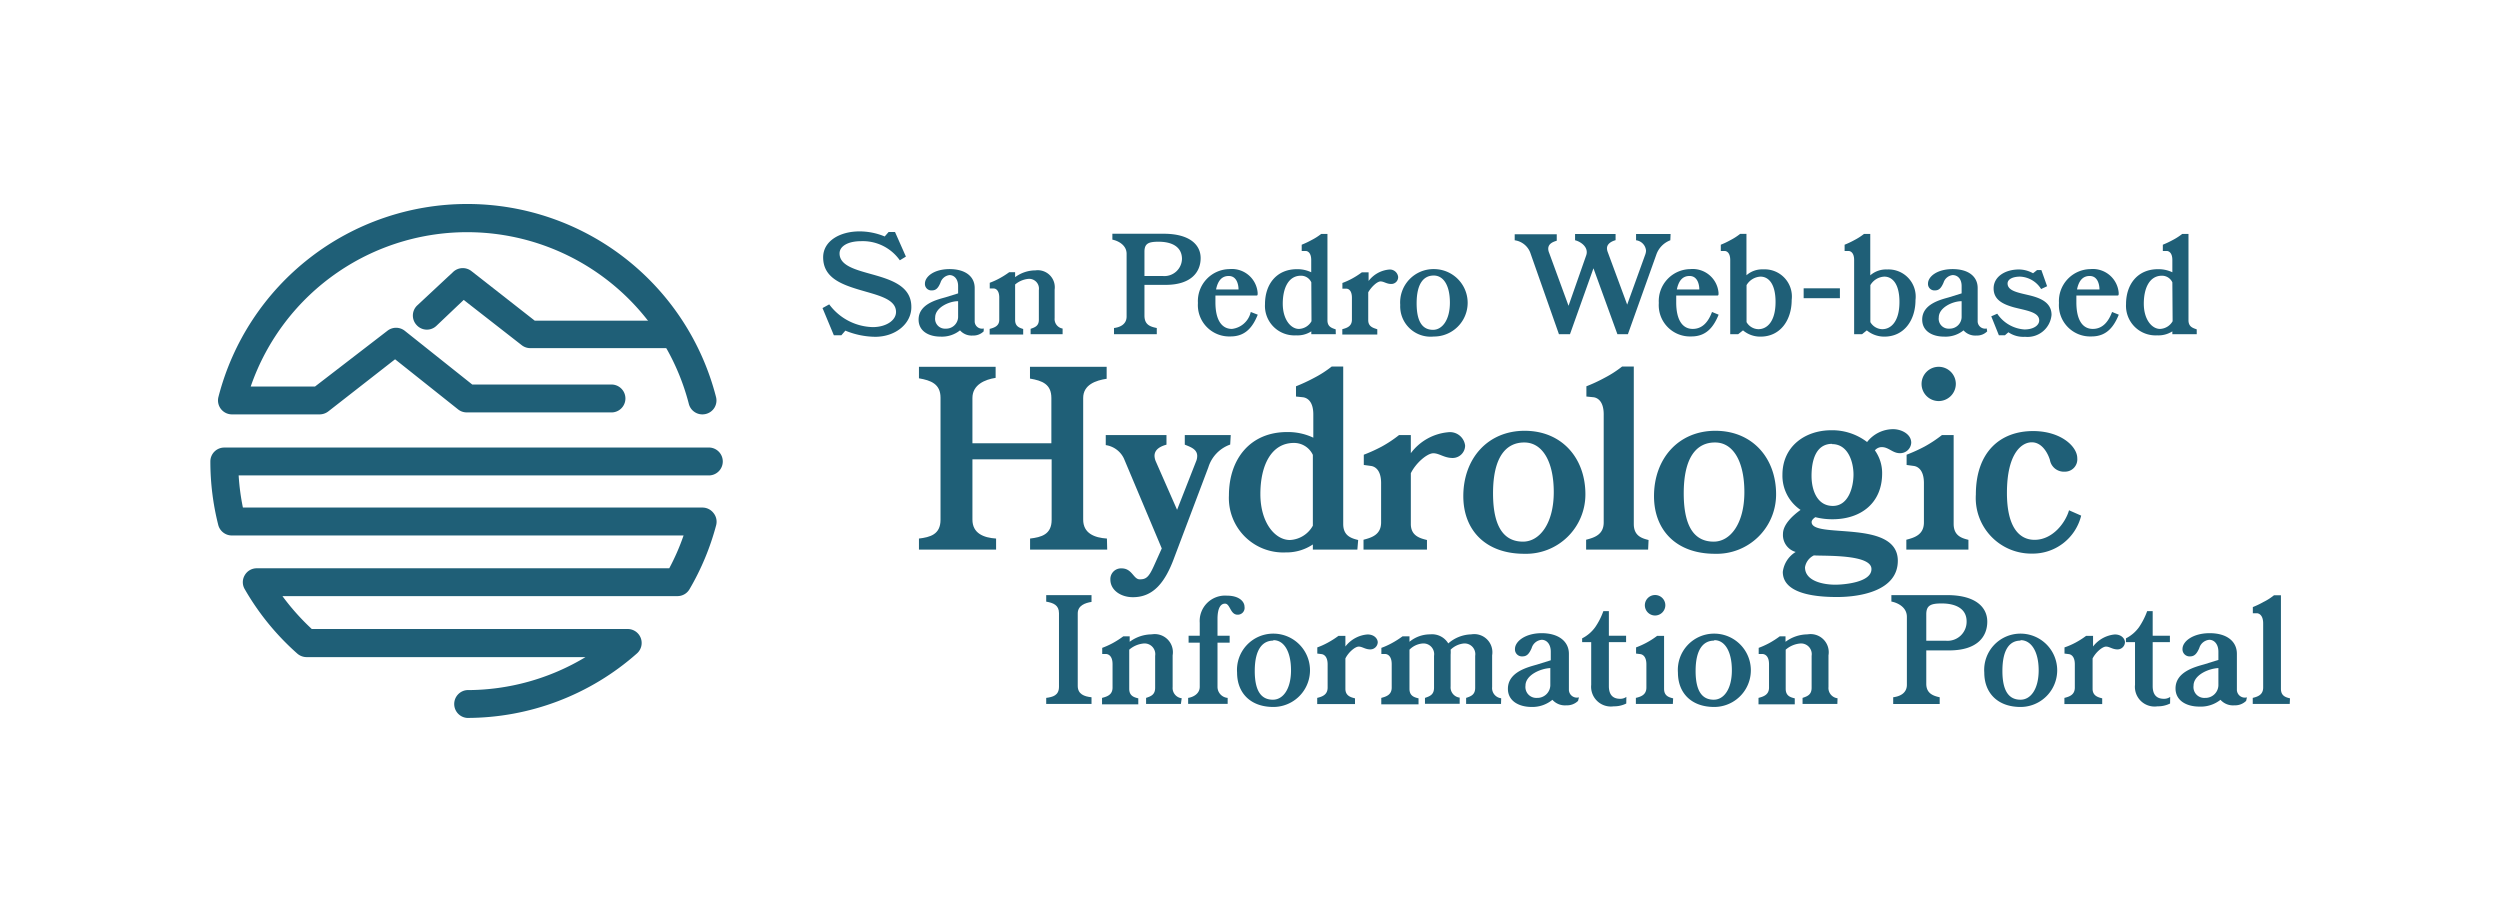 <svg id="Layer_1" data-name="Layer 1" xmlns="http://www.w3.org/2000/svg" viewBox="0 0 275.83 101.76"><defs><style>.cls-1{fill:#1f5f77;}</style></defs><path class="cls-1" d="M96.56,37.16a8.87,8.87,0,0,1-3.29-.68l-.44.51H92l-1.25-3,.74-.41a6.16,6.16,0,0,0,4.81,2.51c1.43,0,2.56-.72,2.56-1.67,0-1.48-2.1-1.86-4.15-2.48s-3.89-1.39-3.89-3.55c0-1.81,1.86-2.86,4-2.86a7.23,7.23,0,0,1,2.79.56l.43-.49h.71l1.2,2.71-.67.41A5,5,0,0,0,95,26.61c-1.42,0-2.37.54-2.37,1.35,0,1.27,1.55,1.74,3.27,2.22,2.18.61,4.65,1.26,4.65,3.67C100.58,35.67,98.85,37.16,96.56,37.16Z"/><path class="cls-1" d="M108.53,36.56a1.61,1.61,0,0,1-1.19.46,1.72,1.72,0,0,1-1.42-.57,3.19,3.19,0,0,1-2.14.69c-1.34,0-2.43-.62-2.43-1.88,0-1.7,2-2.19,2.94-2.45l1.42-.44v-.81c0-.77-.43-1.21-.95-1.21a1.2,1.2,0,0,0-1,.85c-.22.51-.45.84-.93.84a.71.71,0,0,1-.78-.75c0-.77,1-1.6,2.72-1.6s2.77.8,2.77,2.09V35.5a.81.81,0,0,0,1,.74Zm-2.82-3.33c-1,0-2.53.71-2.53,1.79a1.09,1.09,0,0,0,1.16,1.24A1.32,1.32,0,0,0,105.71,35Z"/><path class="cls-1" d="M117.24,36.87h-3.53v-.59c.5-.17.91-.33.91-1V32a1.08,1.08,0,0,0-1.18-1.23,2.64,2.64,0,0,0-1.44.62V35.3c0,.74.51.87.89,1v.61h-3.7v-.62c.48-.13,1.06-.3,1.06-1V32.83c0-.83-.41-1-.61-1l-.44,0v-.63a8,8,0,0,0,1.08-.49,9.25,9.25,0,0,0,1.07-.68H112v.55a3.79,3.79,0,0,1,2.24-.75,1.88,1.88,0,0,1,2.12,2.12V35.1a1.06,1.06,0,0,0,.88,1.15Z"/><path class="cls-1" d="M128.6,31.43h-2.33v3.39c0,1,.61,1.22,1.36,1.37v.68h-4.72v-.68c.58-.07,1.39-.35,1.39-1.27V28c0-1-1-1.45-1.57-1.56v-.65h5.67c2.82,0,4.07,1.19,4.07,2.69S131.46,31.43,128.6,31.43Zm-.77-4.76c-1.09,0-1.56.18-1.56,1.1v2.68h2a1.94,1.94,0,0,0,2.14-1.94C130.37,27.21,129.28,26.67,127.83,26.67Z"/><path class="cls-1" d="M138.77,34.72c-.52,1.29-1.3,2.4-3,2.4a3.46,3.46,0,0,1-3.6-3.69,3.53,3.53,0,0,1,3.49-3.74,2.85,2.85,0,0,1,3.1,2.63c0,.22,0,.29-.15.29h-4.51c0,.24,0,.48,0,.75,0,2,.73,2.93,1.82,2.93A2.41,2.41,0,0,0,138,34.42Zm-2.12-2.78c0-.41-.13-1.49-1.08-1.49-.72,0-1.19.46-1.4,1.49Z"/><path class="cls-1" d="M147.38,36.87h-2.7v-.31A2.8,2.8,0,0,1,143,37a3.25,3.25,0,0,1-3.43-3.44c0-2.23,1.3-3.86,3.52-3.86a3.52,3.52,0,0,1,1.58.34V28.69c0-.83-.41-1-.62-1l-.43,0V27a9.52,9.52,0,0,0,1.08-.51,6.44,6.44,0,0,0,1.07-.68h.69v9.53c0,.74.52.86.91,1Zm-2.7-5.72a1.24,1.24,0,0,0-1.15-.73c-1.36,0-2,1.35-2,3.09s.89,2.78,1.78,2.78a1.65,1.65,0,0,0,1.39-.85Z"/><path class="cls-1" d="M153.5,31.33c-.53,0-.81-.28-1.18-.28s-1,.58-1.36,1.2v3.08c0,.74.6.86,1,1v.58H148.1v-.59c.48-.13,1.06-.3,1.06-1.05V32.85c0-.84-.41-1-.61-1l-.44,0v-.63a8,8,0,0,0,1.08-.49,9,9,0,0,0,1.06-.68H151V31a3.21,3.21,0,0,1,2.26-1.26.92.92,0,0,1,1,.81A.75.75,0,0,1,153.5,31.33Z"/><path class="cls-1" d="M158.18,37.13a3.35,3.35,0,0,1-3.69-3.49,3.68,3.68,0,0,1,3.72-3.95,3.72,3.72,0,0,1,0,7.44Zm0-6.73c-1.06,0-1.88.82-1.88,3.07s.8,2.92,1.81,2.92,1.86-1.08,1.86-3S159.25,30.4,158.19,30.4Z"/><path class="cls-1" d="M184.29,26.51a2.61,2.61,0,0,0-1.55,1.6l-3.13,8.76h-1.16l-2.64-7.27-2.59,7.27H172L168.88,28a2.15,2.15,0,0,0-1.76-1.49v-.66h4.64v.71c-.4.12-.94.32-.94.89a1.14,1.14,0,0,0,.09.42l2.15,5.87L175,28.2a1.06,1.06,0,0,0,.07-.38c0-.76-.86-1.22-1.29-1.31v-.69h4.47v.68c-.4.11-.95.37-.95.9a1.21,1.21,0,0,0,.07.37l2.16,5.84,2-5.54a1.35,1.35,0,0,0,.08-.42,1.26,1.26,0,0,0-1.1-1.14v-.69h3.81Z"/><path class="cls-1" d="M189.62,34.72c-.53,1.29-1.31,2.4-3,2.4a3.45,3.45,0,0,1-3.6-3.69,3.53,3.53,0,0,1,3.48-3.74,2.86,2.86,0,0,1,3.11,2.63c0,.22,0,.29-.16.29h-4.51c0,.24,0,.48,0,.75,0,2,.73,2.93,1.82,2.93s1.73-.8,2.13-1.87Zm-2.13-2.78c0-.41-.13-1.49-1.08-1.49-.72,0-1.19.46-1.4,1.49Z"/><path class="cls-1" d="M194.25,37.14a2.93,2.93,0,0,1-1.94-.69l-.53.42h-.88V28.69c0-.83-.41-1-.62-1l-.42,0V27a8.65,8.65,0,0,0,1.07-.51A6.44,6.44,0,0,0,192,25.8h.69v4.57a2.62,2.62,0,0,1,1.86-.65,3,3,0,0,1,3.13,3.37C197.68,35.33,196.42,37.14,194.25,37.14Zm0-6.62a1.89,1.89,0,0,0-1.55.94v4.08a1.55,1.55,0,0,0,1.3.78c1,0,1.9-.89,1.9-3S195.06,30.52,194.24,30.52Z"/><path class="cls-1" d="M203,32.9h-4V31.81h4Z"/><path class="cls-1" d="M207.91,37.14a3,3,0,0,1-1.94-.69l-.52.42h-.88V28.69c0-.83-.41-1-.63-1l-.42,0V27a9.52,9.52,0,0,0,1.08-.51,6.75,6.75,0,0,0,1.06-.68h.69v4.57a2.64,2.64,0,0,1,1.86-.65,3,3,0,0,1,3.13,3.37C211.34,35.33,210.08,37.14,207.91,37.14Zm0-6.62a1.89,1.89,0,0,0-1.55.94v4.08a1.56,1.56,0,0,0,1.31.78c1,0,1.9-.89,1.9-3S208.72,30.52,207.9,30.52Z"/><path class="cls-1" d="M219.25,36.56a1.58,1.58,0,0,1-1.19.46,1.73,1.73,0,0,1-1.42-.57,3.15,3.15,0,0,1-2.14.69c-1.33,0-2.42-.62-2.42-1.88,0-1.7,2-2.19,2.93-2.45l1.42-.44v-.81c0-.77-.42-1.21-1-1.21a1.2,1.2,0,0,0-1,.85c-.23.51-.45.84-.93.84a.71.71,0,0,1-.78-.75c0-.77,1-1.6,2.72-1.6s2.76.8,2.76,2.09V35.5a.82.82,0,0,0,1,.74Zm-2.82-3.33c-1,0-2.52.71-2.52,1.79a1.09,1.09,0,0,0,1.16,1.24A1.31,1.31,0,0,0,216.43,35Z"/><path class="cls-1" d="M223.43,37.16a2.93,2.93,0,0,1-1.84-.5l-.38.33h-.67l-.84-2.09.66-.29a3.92,3.92,0,0,0,3,1.74c1,0,1.63-.45,1.63-1,0-.93-1.45-1.09-2.79-1.44-1.16-.33-2.24-.8-2.24-2.09s1.26-2.09,2.8-2.09a3.26,3.26,0,0,1,1.55.42l.44-.35h.48l.63,1.78-.66.31a2.88,2.88,0,0,0-2.32-1.37c-.78,0-1.38.27-1.38.76,0,.8,1.12,1,2.27,1.27s2.58.72,2.58,2.19A2.66,2.66,0,0,1,223.43,37.16Z"/><path class="cls-1" d="M233.77,34.72c-.53,1.29-1.31,2.4-3,2.4a3.45,3.45,0,0,1-3.6-3.69,3.53,3.53,0,0,1,3.48-3.74,2.86,2.86,0,0,1,3.11,2.63c0,.22,0,.29-.16.29h-4.51c0,.24,0,.48,0,.75,0,2,.72,2.93,1.81,2.93s1.73-.8,2.13-1.87Zm-2.13-2.78c0-.41-.13-1.49-1.08-1.49-.72,0-1.19.46-1.4,1.49Z"/><path class="cls-1" d="M242.37,36.87h-2.69v-.31A2.86,2.86,0,0,1,238,37a3.26,3.26,0,0,1-3.43-3.44c0-2.23,1.31-3.86,3.52-3.86a3.56,3.56,0,0,1,1.59.34V28.69c0-.83-.41-1-.63-1l-.42,0V27a10.4,10.4,0,0,0,1.08-.51,6.75,6.75,0,0,0,1.06-.68h.69v9.53c0,.74.53.86.91,1Zm-2.69-5.72a1.26,1.26,0,0,0-1.15-.73c-1.36,0-2,1.35-2,3.09s.89,2.78,1.79,2.78a1.67,1.67,0,0,0,1.39-.85Z"/><path class="cls-1" d="M122.16,60.64h-8.51V59.42c1.24-.15,2.38-.44,2.38-2.07V50.68h-8.74v6.65c0,1.52,1.24,2,2.61,2.09v1.22h-8.51V59.42c1.22-.15,2.38-.44,2.38-2.07V43.88c0-1.52-1.06-1.91-2.38-2.14V40.47h8.46v1.22c-1.17.18-2.56.75-2.56,2.22v5H116v-5c0-1.52-1-1.91-2.36-2.14V40.47h8.46v1.32c-1.19.18-2.59.65-2.59,2.12V57.33c0,1.52,1.25,2,2.62,2.09Z"/><path class="cls-1" d="M135.73,49.05a3.87,3.87,0,0,0-2.41,2.51l-3.75,9.93c-1,2.74-2.3,4.4-4.57,4.4-1.37,0-2.49-.8-2.49-1.94a1.18,1.18,0,0,1,1.24-1.24c1.17,0,1.3,1.21,2,1.21s1-.23,1.58-1.52l.85-1.89L124,50.58a2.64,2.64,0,0,0-2-1.47V48h6.7v1.06c-.57.16-1.32.47-1.32,1.24a1.7,1.7,0,0,0,.16.65l2.33,5.3,2.09-5.33a1.53,1.53,0,0,0,.13-.62c0-.75-.78-1-1.37-1.24V48h5.07Z"/><path class="cls-1" d="M149.76,60.64h-4.91v-.57a5.23,5.23,0,0,1-3,.88,6,6,0,0,1-6.26-6.28c0-4.06,2.38-7,6.41-7a6.52,6.52,0,0,1,2.9.62V45.72c0-1.53-.75-1.84-1.14-1.89l-.77-.08V42.62a19.19,19.19,0,0,0,2-.93,11.91,11.91,0,0,0,1.94-1.25h1.27V57.82c0,1.34.95,1.58,1.65,1.76Zm-4.91-10.45a2.29,2.29,0,0,0-2.09-1.32c-2.49,0-3.7,2.46-3.7,5.64s1.63,5.07,3.26,5.07A3.06,3.06,0,0,0,144.85,58Z"/><path class="cls-1" d="M160.28,50.53c-.95,0-1.47-.52-2.14-.52s-1.92,1.06-2.48,2.2v5.61c0,1.34,1.08,1.58,1.78,1.76v1.06h-7V59.55c.88-.23,1.94-.54,1.94-1.91V53.3c0-1.53-.75-1.84-1.11-1.89l-.8-.11V50.17a17.17,17.17,0,0,0,2-.91A13.47,13.47,0,0,0,154.36,48h1.3v2a5.79,5.79,0,0,1,4.11-2.31,1.68,1.68,0,0,1,1.88,1.48A1.38,1.38,0,0,1,160.28,50.53Z"/><path class="cls-1" d="M168.17,61.1c-4.27,0-6.72-2.61-6.72-6.36,0-4.13,2.68-7.21,6.77-7.21s6.7,3,6.7,7A6.55,6.55,0,0,1,168.17,61.1Zm0-12.28c-1.94,0-3.44,1.5-3.44,5.61s1.48,5.33,3.31,5.33,3.39-2,3.39-5.46S170.13,48.82,168.19,48.82Z"/><path class="cls-1" d="M181.84,60.64H175V59.55c.88-.23,1.94-.54,1.94-1.91V45.72c0-1.53-.75-1.84-1.11-1.89l-.8-.08V42.62a17.38,17.38,0,0,0,2-.93,11.91,11.91,0,0,0,1.94-1.25h1.29V57.82c0,1.34.94,1.58,1.63,1.76Z"/><path class="cls-1" d="M189.21,61.1c-4.27,0-6.72-2.61-6.72-6.36,0-4.13,2.69-7.21,6.77-7.21s6.7,3,6.7,7A6.55,6.55,0,0,1,189.21,61.1Zm0-12.28c-1.94,0-3.44,1.5-3.44,5.61s1.47,5.33,3.31,5.33,3.38-2,3.38-5.46S191.18,48.82,189.24,48.82Z"/><path class="cls-1" d="M209.61,50c-.8,0-1.22-.67-2-.67a1,1,0,0,0-.75.36,4.3,4.3,0,0,1,.8,2.54c0,3.28-2.35,5.06-5.48,5.06a7.47,7.47,0,0,1-1.89-.23c-.15.1-.41.31-.41.54,0,.93,2.27.86,4.6,1.09s4.91.77,4.91,3.18c0,3.31-4.14,4-6.69,4-1.79,0-6-.16-6-2.77a3,3,0,0,1,1.42-2.2,1.94,1.94,0,0,1-1.4-2c0-1.06,1.14-2.07,1.94-2.64a4.55,4.55,0,0,1-2-3.88c0-3.1,2.46-4.91,5.4-4.91A6.33,6.33,0,0,1,206,48.77a3.66,3.66,0,0,1,2.87-1.42c.88,0,2,.52,2,1.5A1.22,1.22,0,0,1,209.61,50Zm-9.46,11.27a1.77,1.77,0,0,0-1,1.32c0,1.58,2.14,1.92,3.33,1.92,1,0,4-.26,4-1.71C206.53,61.13,201.28,61.36,200.15,61.28Zm2-12.3c-1.89,0-2.28,2-2.28,3.54s.6,3.31,2.35,3.31,2.28-2.12,2.28-3.47S203.92,49,202.14,49Z"/><path class="cls-1" d="M217.18,60.64h-6.85V59.55c.88-.23,1.94-.54,1.94-1.91V53.3c0-1.53-.75-1.84-1.11-1.89l-.8-.11V50.17a18,18,0,0,0,2-.91A14.06,14.06,0,0,0,214.26,48h1.29v9.8c0,1.34.93,1.58,1.63,1.76ZM213.9,44.25a1.89,1.89,0,1,1,1.89-1.89A1.9,1.9,0,0,1,213.9,44.25Z"/><path class="cls-1" d="M229.62,56.89a5.5,5.5,0,0,1-5.41,4.19A6.13,6.13,0,0,1,218,54.56c0-4.68,2.68-7,6.31-7,3.07,0,4.88,1.7,4.88,3a1.36,1.36,0,0,1-1.39,1.48,1.56,1.56,0,0,1-1.63-1.3c-.24-.77-.88-1.94-2-1.94s-2.74,1.22-2.74,5.59c0,3.67,1.29,5.17,3.05,5.17,2,0,3.41-1.89,3.8-3.26Z"/><path class="cls-1" d="M120.43,77.67h-5V77c.72-.1,1.41-.26,1.41-1.23V67.66c0-.91-.63-1.14-1.41-1.28v-.72h5v.75c-.69.11-1.52.39-1.52,1.27v8c0,.91.72,1.17,1.52,1.25Z"/><path class="cls-1" d="M130.29,77.67h-3.84V77c.54-.18,1-.35,1-1.12V72.36A1.18,1.18,0,0,0,126.16,71a2.82,2.82,0,0,0-1.57.68V76c0,.8.56.94,1,1.05v.66h-4V77c.53-.14,1.16-.32,1.16-1.14V73.28c0-.91-.45-1.09-.67-1.12l-.47,0v-.68a9.23,9.23,0,0,0,1.17-.53,9.7,9.7,0,0,0,1.15-.74h.71v.6a4.13,4.13,0,0,1,2.43-.82,2,2,0,0,1,2.31,2.31v3.5a1.14,1.14,0,0,0,1,1.24Z"/><path class="cls-1" d="M136.54,67.82c-.81,0-.81-1.22-1.38-1.22-.39,0-.83.32-.83,1.71v1.83h1.34v.77h-1.34v4.87A1.22,1.22,0,0,0,135.45,77v.66h-4.36V77c.49-.07,1.28-.41,1.28-1.23V70.91h-1.23v-.77h1.23V68.72a2.8,2.8,0,0,1,3-3c1.36,0,1.94.66,1.94,1.23A.75.75,0,0,1,136.54,67.82Z"/><path class="cls-1" d="M140.49,78c-2.54,0-4-1.56-4-3.79a4,4,0,0,1,4-4.3,4,4,0,0,1,0,8.09Zm0-7.32c-1.15,0-2.05.9-2.05,3.35s.88,3.17,2,3.17,2-1.17,2-3.25S141.66,70.63,140.5,70.63Z"/><path class="cls-1" d="M151.19,71.65c-.57,0-.88-.31-1.28-.31s-1.14.63-1.47,1.31V76c0,.8.64.94,1.06,1.05v.63h-4.17V77c.52-.13,1.15-.32,1.15-1.14V73.3c0-.91-.45-1.1-.66-1.13l-.48-.06v-.68a8.11,8.11,0,0,0,1.17-.53,9.93,9.93,0,0,0,1.16-.74h.77v1.17A3.41,3.41,0,0,1,150.88,70c.77,0,1.13.5,1.13.87A.82.82,0,0,1,151.19,71.65Z"/><path class="cls-1" d="M165.61,77.67h-3.85V77c.54-.18,1-.35,1-1.12V72.36A1.18,1.18,0,0,0,161.47,71a2.44,2.44,0,0,0-1.42.68,3.31,3.31,0,0,1,0,.55v3.5a1.14,1.14,0,0,0,1,1.24v.68h-3.83V77c.53-.18,1-.35,1-1.12V72.36A1.18,1.18,0,0,0,156.92,71a2.3,2.3,0,0,0-1.41.68V76c0,.8.55.94,1,1.05v.66H152.4V77c.52-.14,1.15-.32,1.15-1.14V73.28c0-.91-.45-1.09-.66-1.12l-.48,0v-.68a8.11,8.11,0,0,0,1.17-.53,9.93,9.93,0,0,0,1.16-.74h.77v.6a3.57,3.57,0,0,1,2.28-.82,2.09,2.09,0,0,1,2,1,4,4,0,0,1,2.54-1,2,2,0,0,1,2.3,2.31v3.5a1.13,1.13,0,0,0,1,1.24Z"/><path class="cls-1" d="M174.11,77.33a1.73,1.73,0,0,1-1.29.49,1.85,1.85,0,0,1-1.54-.61A3.48,3.48,0,0,1,169,78c-1.44,0-2.63-.67-2.63-2,0-1.85,2.17-2.38,3.19-2.67l1.54-.48V71.9c0-.84-.46-1.31-1-1.31a1.27,1.27,0,0,0-1.11.92c-.25.56-.49.91-1,.91a.77.77,0,0,1-.84-.82c0-.83,1.13-1.74,2.95-1.74s3,.88,3,2.28v4a.88.88,0,0,0,1.11.8Zm-3.06-3.62c-1.09.05-2.74.77-2.74,1.94A1.2,1.2,0,0,0,169.57,77a1.43,1.43,0,0,0,1.48-1.37Z"/><path class="cls-1" d="M179.43,77.62a3,3,0,0,1-1.39.31,2.18,2.18,0,0,1-2.48-2.37V70.85h-1v-.42A4,4,0,0,0,176,69.2a7.62,7.62,0,0,0,.9-1.77h.61v2.71h1.9v.71h-1.9V75.7c0,1.06.54,1.4,1.24,1.4a1.14,1.14,0,0,0,.69-.21Z"/><path class="cls-1" d="M184.57,77.67h-4.08V77c.53-.13,1.16-.32,1.16-1.14V73.3c0-.91-.45-1.1-.66-1.13l-.48-.06v-.68a9.23,9.23,0,0,0,1.17-.53,8.94,8.94,0,0,0,1.15-.74h.77V76c0,.8.56.94,1,1.05Zm-1.95-9.76a1.13,1.13,0,1,1,1.12-1.13A1.14,1.14,0,0,1,182.62,67.91Z"/><path class="cls-1" d="M189.13,78c-2.54,0-4-1.56-4-3.79a4,4,0,0,1,4-4.3,4,4,0,0,1,0,8.09Zm0-7.32c-1.16,0-2.05.9-2.05,3.35s.88,3.17,2,3.17,2-1.17,2-3.25S190.3,70.63,189.15,70.63Z"/><path class="cls-1" d="M202.72,77.67h-3.84V77c.54-.18,1-.35,1-1.12V72.36A1.18,1.18,0,0,0,198.59,71a2.82,2.82,0,0,0-1.57.68V76c0,.8.55.94,1,1.05v.66h-4V77c.52-.14,1.16-.32,1.16-1.14V73.28c0-.91-.45-1.09-.67-1.12l-.47,0v-.68a9.23,9.23,0,0,0,1.17-.53,9.7,9.7,0,0,0,1.15-.74H197v.6a4.13,4.13,0,0,1,2.43-.82,2,2,0,0,1,2.31,2.31v3.5a1.14,1.14,0,0,0,1,1.24Z"/><path class="cls-1" d="M215.06,71.76h-2.53v3.68c0,1,.66,1.32,1.48,1.49v.74h-5.13v-.74c.63-.08,1.51-.38,1.51-1.38V68.06c0-1.11-1.08-1.57-1.71-1.69v-.71h6.16c3.07,0,4.42,1.29,4.42,2.93S218.17,71.76,215.06,71.76Zm-.83-5.18c-1.19,0-1.7.2-1.7,1.2v2.91h2.13a2.1,2.1,0,0,0,2.32-2.1C217,67.17,215.8,66.58,214.23,66.58Z"/><path class="cls-1" d="M222.93,78c-2.54,0-4-1.56-4-3.79a4,4,0,0,1,4-4.3,4,4,0,0,1,0,8.09Zm0-7.32c-1.15,0-2,.9-2,3.35s.88,3.17,2,3.17,2-1.17,2-3.25S224.1,70.63,222.94,70.63Z"/><path class="cls-1" d="M233.63,71.65c-.56,0-.87-.31-1.27-.31s-1.14.63-1.48,1.31V76c0,.8.65.94,1.06,1.05v.63h-4.17V77c.52-.13,1.15-.32,1.15-1.14V73.3c0-.91-.44-1.1-.66-1.13l-.48-.06v-.68A8.11,8.11,0,0,0,229,70.9a9.14,9.14,0,0,0,1.16-.74h.77v1.17A3.43,3.43,0,0,1,233.33,70c.77,0,1.12.5,1.12.87A.82.82,0,0,1,233.63,71.65Z"/><path class="cls-1" d="M239.43,77.62a3,3,0,0,1-1.39.31,2.17,2.17,0,0,1-2.48-2.37V70.85h-1v-.42A4,4,0,0,0,236,69.2a8,8,0,0,0,.9-1.77h.61v2.71h1.9v.71h-1.9V75.7c0,1.06.54,1.4,1.23,1.4a1.15,1.15,0,0,0,.7-.21Z"/><path class="cls-1" d="M247.82,77.33a1.74,1.74,0,0,1-1.29.49,1.85,1.85,0,0,1-1.54-.61,3.5,3.5,0,0,1-2.33.75c-1.44,0-2.63-.67-2.63-2,0-1.85,2.17-2.38,3.19-2.67l1.54-.48V71.9c0-.84-.47-1.31-1-1.31a1.27,1.27,0,0,0-1.11.92c-.25.56-.5.91-1,.91a.78.78,0,0,1-.85-.82c0-.83,1.14-1.74,3-1.74s3,.88,3,2.28v4a.88.88,0,0,0,1.11.8Zm-3.06-3.62c-1.1.05-2.74.77-2.74,1.94A1.19,1.19,0,0,0,243.28,77a1.43,1.43,0,0,0,1.48-1.37Z"/><path class="cls-1" d="M252.63,77.67h-4.08V77c.52-.13,1.15-.32,1.15-1.14V68.79c0-.91-.44-1.1-.66-1.13l-.48,0v-.68a9.61,9.61,0,0,0,1.17-.56,6.15,6.15,0,0,0,1.16-.74h.77V76c0,.8.55.94,1,1.05Z"/><path class="cls-1" d="M51.53,79.21a1.54,1.54,0,0,1,0-3.07A25.34,25.34,0,0,0,64.6,72.5H33.81a1.56,1.56,0,0,1-1-.38A28.3,28.3,0,0,1,27,65a1.5,1.5,0,0,1,0-1.53,1.52,1.52,0,0,1,1.33-.77H73.84a24.79,24.79,0,0,0,1.58-3.62H32.49l-6.93,0a1.55,1.55,0,0,1-1.48-1.16,28.48,28.48,0,0,1-.87-7,1.53,1.53,0,0,1,1.53-1.54H78.33a1.54,1.54,0,0,1,0,3.07h-52A25.39,25.39,0,0,0,26.8,56l5.7,0h45a1.54,1.54,0,0,1,1.22.6A1.52,1.52,0,0,1,79,58,28.28,28.28,0,0,1,76.08,65a1.53,1.53,0,0,1-1.33.77H31.16a26,26,0,0,0,3.24,3.63l34.88,0h0a1.54,1.54,0,0,1,1,2.69A28.31,28.31,0,0,1,51.53,79.21Z"/><path class="cls-1" d="M77.48,45.72A1.54,1.54,0,0,1,76,44.56a25.26,25.26,0,0,0-48.34-1.91h7.09l8-6.16a1.55,1.55,0,0,1,1.9,0l7.46,5.94H67.34a1.54,1.54,0,1,1,0,3.07H51.53a1.51,1.51,0,0,1-1-.34l-6.94-5.52L36.21,45.4a1.59,1.59,0,0,1-.94.32H25.59A1.54,1.54,0,0,1,24.1,43.8,28.34,28.34,0,0,1,79,43.8a1.53,1.53,0,0,1-1.11,1.87A1.58,1.58,0,0,1,77.48,45.72Z"/><path class="cls-1" d="M73.59,38.41H58.51a1.53,1.53,0,0,1-.94-.32l-6.41-5-3,2.85A1.52,1.52,0,0,1,46,35.9a1.54,1.54,0,0,1,0-2.17L50,30a1.55,1.55,0,0,1,2-.1l7,5.48H73.59a1.54,1.54,0,0,1,0,3.07Z"/></svg>